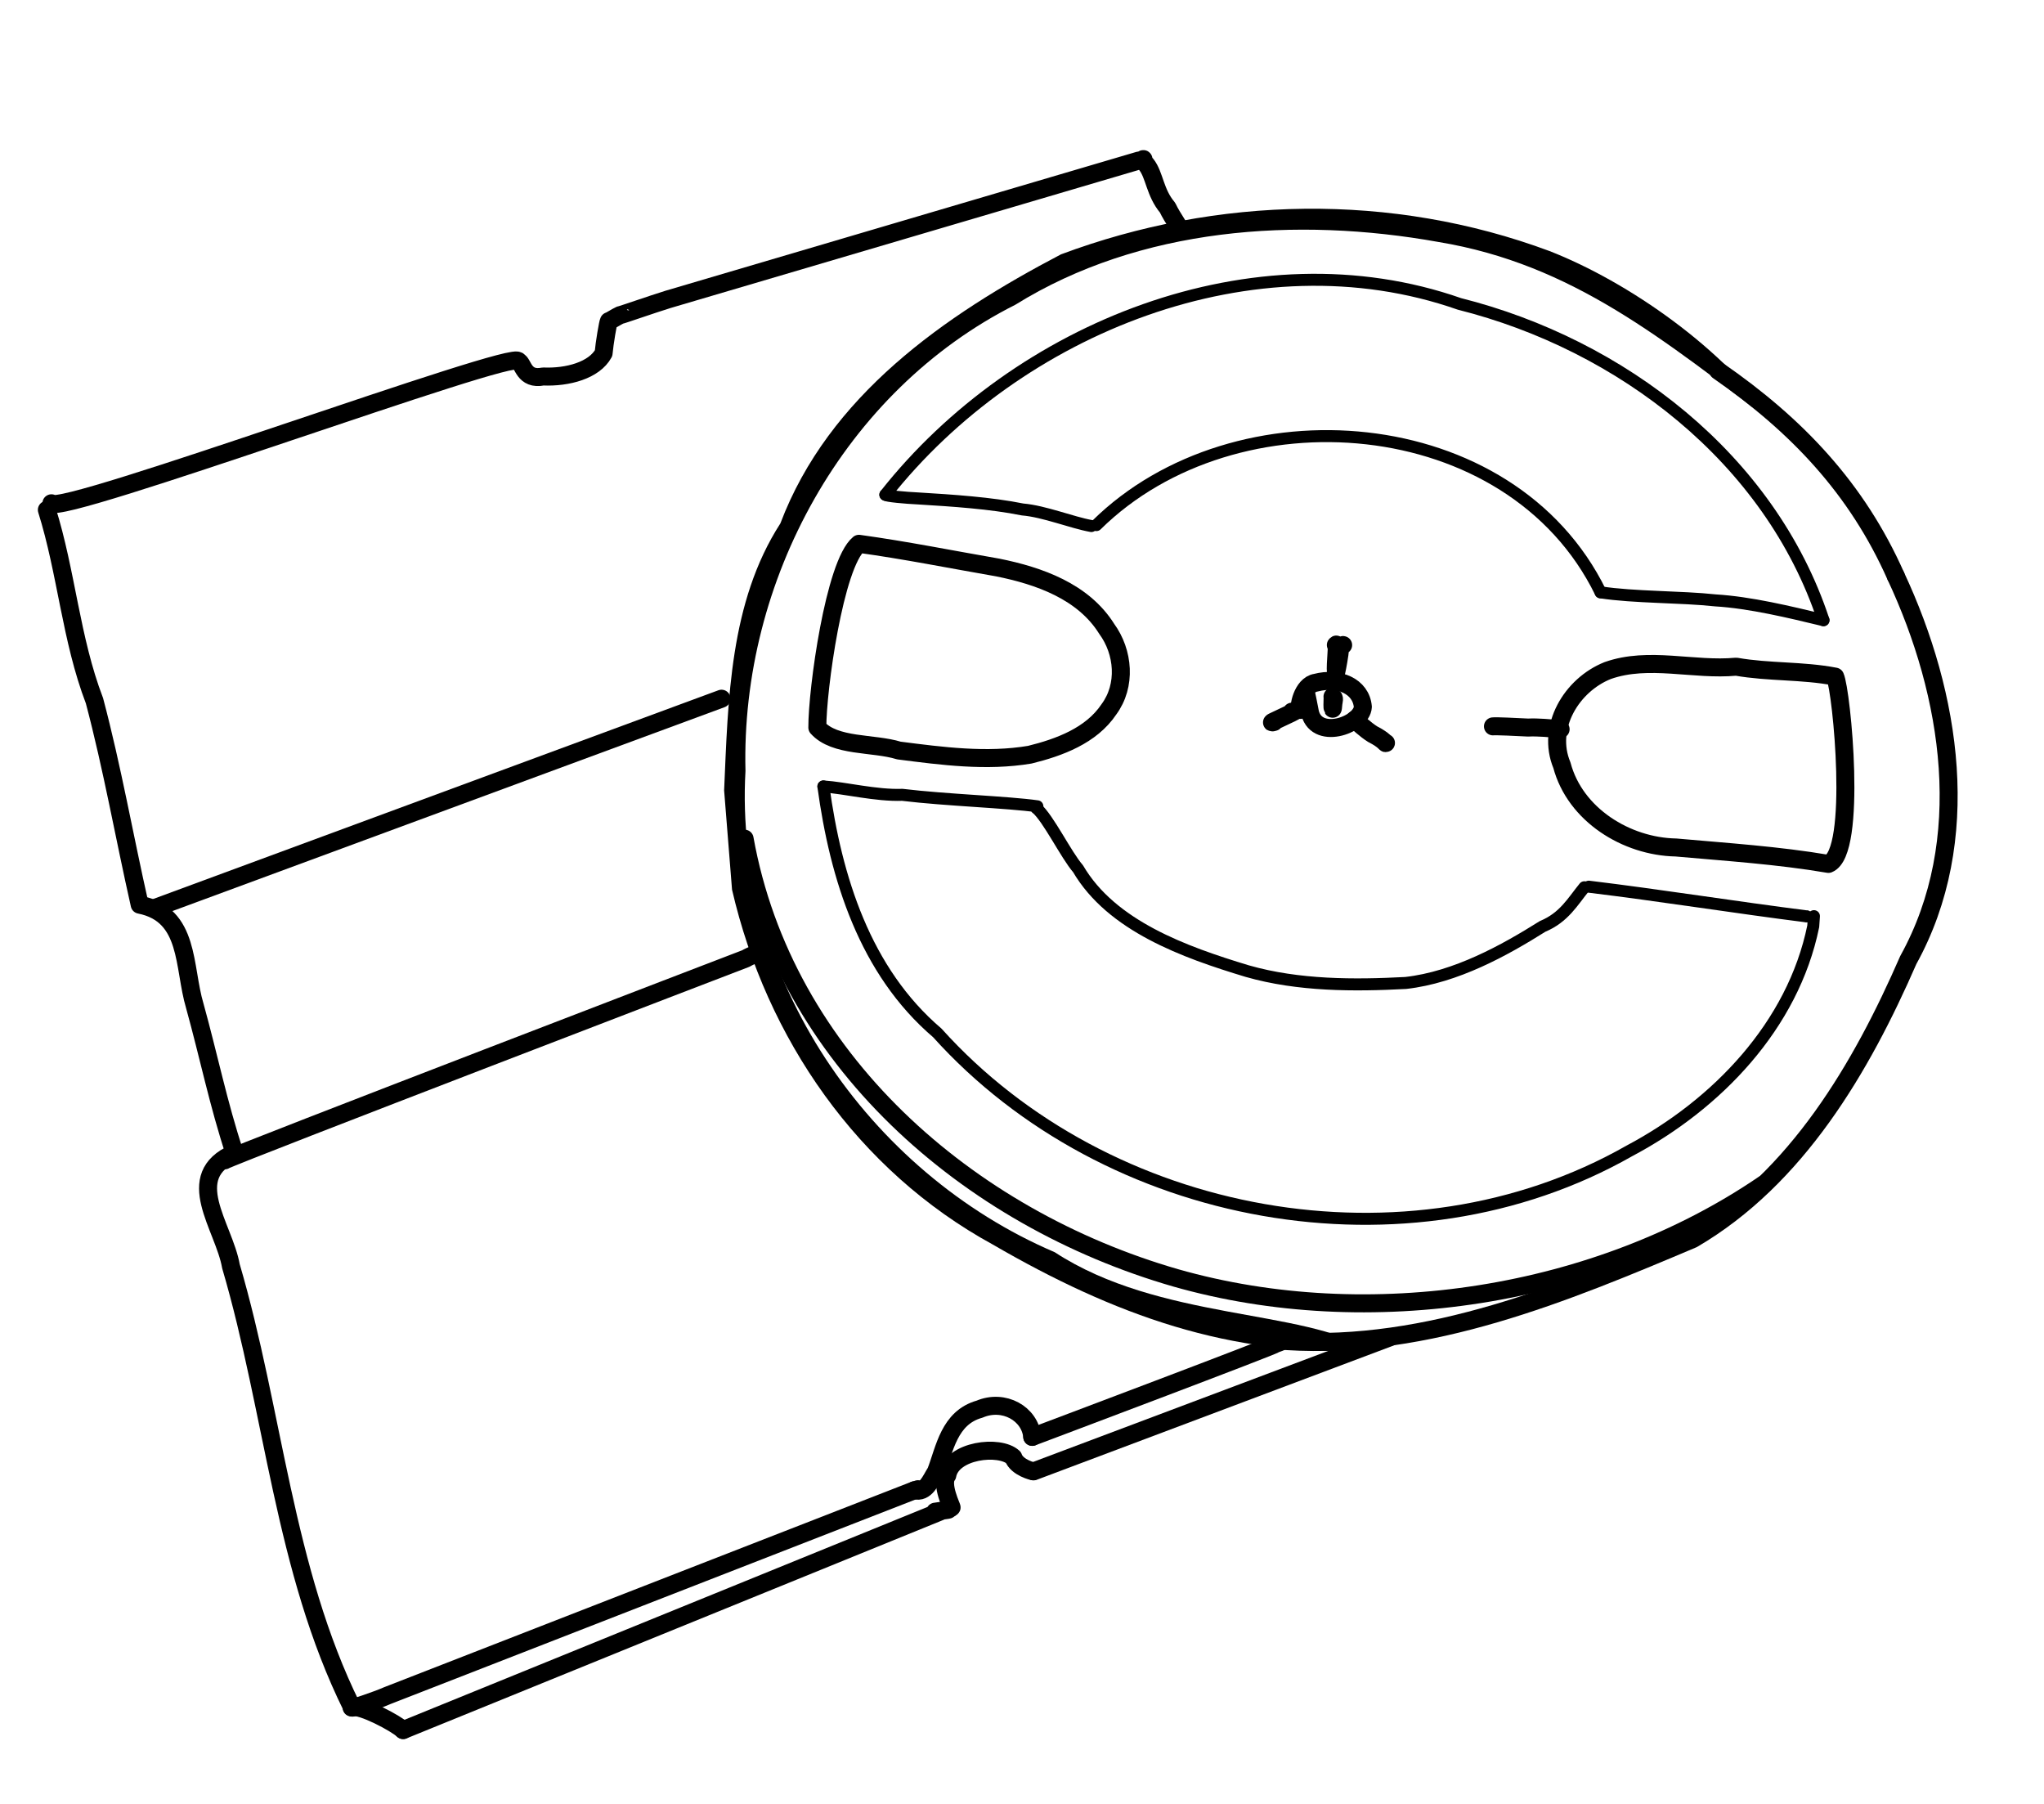 <?xml version="1.0" encoding="UTF-8" standalone="no"?>
<!-- Created by Ashley Blewer - This work is licensed under a Creative Commons Attribution 4.0 International License -->

<svg width="544" height="480" viewBox="0 0 143.933 127" version="1.1" id="svg2490" inkscape:version="1.1.2 (08b2f3d93c, 2022-04-05)" sodipodi:docname="1967-quarter-inch-2.svg"
   xmlns:inkscape="http://www.inkscape.org/namespaces/inkscape"
   xmlns:sodipodi="http://sodipodi.sourceforge.net/DTD/sodipodi-0.dtd"
   xmlns="http://www.w3.org/2000/svg"
   xmlns:svg="http://www.w3.org/2000/svg">
   <sodipodi:namedview id="namedview2492" pagecolor="#ffffff" bordercolor="#666666" borderopacity="1.0" inkscape:pageshadow="2" inkscape:pageopacity="0.0" inkscape:pagecheckerboard="0" inkscape:document-units="mm" showgrid="false" units="px" inkscape:zoom="0.90583674" inkscape:cx="272.67607" inkscape:cy="177.18425" inkscape:window-width="1848" inkscape:window-height="1136" inkscape:window-x="72" inkscape:window-y="27" inkscape:window-maximized="1" inkscape:current-layer="layer1" />
   <defs id="defs2487" />
   <g inkscape:label="Layer 1" inkscape:groupmode="layer" id="layer1">
      <g id="g18352" transform="matrix(0.379,-0.027,0.027,0.379,-257.933,-4.914)" style="stroke-width:0.85">
         <g id="g1044" transform="scale(1,-1)" style="stroke-width:0.85">
            <path d="m 678.156,-155.988 c 2.807,-11.803 2.739,-24.213 6.287,-35.904 2.417,-12.68 3.732,-25.573 5.674,-38.292 9.201,-2.523 7.207,-12.043 8.861,-19.457 1.863,-9.213 3.093,-18.577 5.412,-27.687 -10.207,-3.589 -2.93,-13.43 -2.164,-20.877 6.02,-27.576 5.758,-56.674 16.559,-83.089" style="fill:none;stroke:#000000;stroke-width:3.335;stroke-linecap:round;stroke-linejoin:round;stroke-miterlimit:10;stroke-dasharray:none;stroke-opacity:1" id="path1046" sodipodi:nodetypes="cccccccccccccccc" />
         </g>
         <g id="g1048" transform="scale(1,-1)" style="stroke-width:0.85">
            <path d="m 679.086,-154.832 c 1.29,-2.572 88.341,22.622 88.176,20.105 0.902,-0.371 0.703,-3.613 4.402,-3.148 4.484,-0.516 9.526,0.459 11.475,3.518 0.276,1.753 1.239,5.741 1.4,5.853 -0.508,-0.34 1.641,0.793 2.152,0.965 0.036,-0.07 6.09,1.582 9.071,2.273 l 88.855,19.457 c 1.867,0.039 -0.058,0.805 1.332,-0.836 1.391,-2.035 1.203,-5.32 3.352,-8.242 0.777,-2.004 2.488,-4.722 2.047,-4.242 0.285,0.301 -0.125,-0.168 -0.164,0.012" style="fill:none;stroke:#000000;stroke-width:3.335;stroke-linecap:round;stroke-linejoin:round;stroke-miterlimit:10;stroke-dasharray:none;stroke-opacity:1" id="path1050" sodipodi:nodetypes="cccccccccccc" />
         </g>
         <g id="g1052" transform="scale(1,-1)" style="stroke-width:0.85">
            <path d="m 718.785,-381.293 c -0.723,-0.504 4.856,0.996 6.699,1.668 l 100.161,31.016 c 0.796,0.109 0.535,-0.219 0.64,0.144" style="fill:none;stroke:#000000;stroke-width:3.335;stroke-linecap:round;stroke-linejoin:round;stroke-miterlimit:10;stroke-dasharray:none;stroke-opacity:1" id="path1054" />
         </g>
         <g id="g1056" transform="scale(1,-1)" style="stroke-width:0.85">
            <path d="m 825.645,-348.609 c 2.054,-0.739 3.089,1.629 4.21,3.144 1.911,4.074 3.133,9.817 8.872,10.981 4.628,1.597 9.289,-1.485 9.382,-5.813" style="fill:none;stroke:#000000;stroke-width:3.335;stroke-linecap:round;stroke-linejoin:round;stroke-miterlimit:10;stroke-dasharray:none;stroke-opacity:1" id="path1058" />
         </g>
         <g id="g1060" transform="scale(1,-1)" style="stroke-width:0.85">
            <path d="m 848.109,-340.297 c 0,0 48.274,14.352 46.036,13.953 2.437,0.633 2.854,1.156 4.1,1.567" style="fill:none;stroke:#000000;stroke-width:3.335;stroke-linecap:round;stroke-linejoin:round;stroke-miterlimit:10;stroke-dasharray:none;stroke-opacity:1" id="path1062" sodipodi:nodetypes="ccc" />
         </g>
         <g id="g1064" transform="scale(1,-1)" style="stroke-width:0.85">
            <path d="m 718.785,-381.293 c 1.859,0.258 7.965,-3.593 9.164,-4.906" style="fill:none;stroke:#000000;stroke-width:3.335;stroke-linecap:round;stroke-linejoin:round;stroke-miterlimit:10;stroke-dasharray:none;stroke-opacity:1" id="path1066" sodipodi:nodetypes="cc" />
         </g>
         <g id="g1068" transform="scale(1,-1)" style="stroke-width:0.85">
            <path d="m 727.949,-386.199 102.211,33.336 c -3.25,0.004 2.781,0.133 1.363,0.304" style="fill:none;stroke:#000000;stroke-width:3.335;stroke-linecap:round;stroke-linejoin:round;stroke-miterlimit:10;stroke-dasharray:none;stroke-opacity:1" id="path1070" />
         </g>
         <g id="g1072" transform="scale(1,-1)" style="stroke-width:0.85">
            <path d="m 832.258,-352.281 c 0.195,-0.188 -1.805,4.472 -0.36,5.996 1.176,4.633 10.086,4.988 12.442,2.453 0.512,-1.953 3.563,-2.915 3.57,-2.856" style="fill:none;stroke:#000000;stroke-width:3.335;stroke-linecap:round;stroke-linejoin:round;stroke-miterlimit:10;stroke-dasharray:none;stroke-opacity:1" id="path1074" sodipodi:nodetypes="cccc" />
         </g>
         <g id="g1076" transform="scale(1,-1)" style="stroke-width:0.85">
            <path d="m 847.91,-346.688 67.668,20.094" style="fill:none;stroke:#000000;stroke-width:3.335;stroke-linecap:round;stroke-linejoin:round;stroke-miterlimit:10;stroke-dasharray:none;stroke-opacity:1" id="path1078" />
         </g>
         <g id="g1080" transform="scale(1,-1)" style="stroke-width:0.85">
            <path d="m 693.07,-230.934 107.317,31.157" style="fill:none;stroke:#000000;stroke-width:3.335;stroke-linecap:round;stroke-linejoin:round;stroke-miterlimit:10;stroke-dasharray:none;stroke-opacity:1" id="path1082" />
         </g>
         <g id="g1084" transform="scale(1,-1)" style="stroke-width:0.85">
            <path d="m 702.484,-278.547 c 1.344,0.762 99,30.438 99,30.438 0.746,0.418 3.2,1.136 3,1.05 0.243,0.25 0.465,0.473 0.809,0.59" style="fill:none;stroke:#000000;stroke-width:3.335;stroke-linecap:round;stroke-linejoin:round;stroke-miterlimit:10;stroke-dasharray:none;stroke-opacity:1" id="path1086" />
         </g>
         <path d="m 799.816,235.207 c 4.407,27.984 19.539,53.602 43.524,69.02 21.398,14.539 42.585,24.061 68.253,24.452 -11.468,-8.445 -38.462,-8.184 -56.898,-22.214 -33.429,-17.176 -55.718,-55.121 -50.832,-93 1.614,-35.192 23.199,-68.93 56.039,-82.637 24.059,-12.668 53.188,-12.59 79.047,-6.019 24.504,5.867 40.329,21.059 60.086,38.332 C 990.617,148.392 973.43,134.633 959.336,127.941 c -28.402,-12.937 -60.707,-14.554 -90.344,-5.82 -22.394,9.766 -44.816,23.094 -55.422,46.039 -10.433,13.906 -11.976,31.91 -13.91,48.594" style="fill:#000000;fill-opacity:1;fill-rule:nonzero;stroke:none;stroke-width:0.85" id="path1088" sodipodi:nodetypes="cccccccccccc" />
         <g id="g1090" transform="scale(1,-1)" style="stroke-width:0.85">
            <path d="m 1019.078,-192.574 c 8.715,-22.692 11.059,-49.887 -2.746,-71.133 -10.117,-19.32 -23.492,-38.844 -43.516,-48.727 -24.421,-8.339 -50.359,-17.004 -76.433,-13.511 -0.637,0.336 -1.278,0.668 -1.914,1.004" style="fill:none;stroke:#000000;stroke-width:3.335;stroke-linecap:round;stroke-linejoin:round;stroke-miterlimit:10;stroke-dasharray:none;stroke-opacity:1" id="path1092" />
         </g>
         <g id="g1094" transform="scale(1,-1)" style="stroke-width:0.85">
            <path d="m 802.807,-225.95 c 4.4,-41.197 36.321,-73.054 73.911,-86.849 34.971,-12.723 77.797,-9.161 109.927,9.548" style="fill:none;stroke:#000000;stroke-width:3.335;stroke-linecap:round;stroke-linejoin:round;stroke-miterlimit:10;stroke-dasharray:none;stroke-opacity:1" id="path1096" sodipodi:nodetypes="cccccccc" />
         </g>
         <g id="g1098" transform="scale(1,-1)" style="stroke-width:0.85" />
         <g id="g1102" transform="scale(1,-1)" style="stroke-width:0.85">
            <path d="m 1019.078,-192.574 c -6.023,16.684 -16.293,29.167 -30.14,40.293" style="fill:none;stroke:#000000;stroke-width:3.335;stroke-linecap:round;stroke-linejoin:round;stroke-miterlimit:10;stroke-dasharray:none;stroke-opacity:1" id="path1104" sodipodi:nodetypes="cc" />
         </g>
         <g id="g1106" transform="scale(1,-1)" style="stroke-width:0.85">
            <path d="m 827.828,-172.957 c 8.517,-1.798 16.919,-4.12 25.363,-6.212 7.512,-2.08 15.466,-5.525 19.313,-12.755 2.846,-4.535 2.929,-10.741 -0.655,-14.928 -3.602,-4.626 -9.661,-6.377 -15.21,-7.334 -8.102,-0.771 -16.233,0.901 -24.144,2.496 -4.679,1.814 -11.78,1.459 -14.775,5.323 0.468,6.956 5.332,30.009 10.107,33.409" style="fill:none;stroke:#000000;stroke-width:3.335;stroke-linecap:round;stroke-linejoin:round;stroke-miterlimit:10;stroke-dasharray:none;stroke-opacity:1" id="path1108" sodipodi:nodetypes="cccccccc" />
         </g>
         <g id="g1110" transform="scale(1,-1)" style="stroke-width:0.85">
            <path d="m 1006.543,-210.359 c -5.942,1.594 -12.182,1.642 -18.156,3.136 -7.957,-0.174 -16.01,3.121 -23.8,0.982 -6.895,-2.19 -12.147,-9.665 -9.72,-16.907 1.781,-9.314 10.835,-15.871 19.996,-16.696 9.362,-1.514 18.75,-2.788 27.968,-5.042 5.546,1.746 4.735,31.822 3.711,34.527" style="fill:none;stroke:#000000;stroke-width:3.335;stroke-linecap:round;stroke-linejoin:round;stroke-miterlimit:10;stroke-dasharray:none;stroke-opacity:1" id="path1112" sodipodi:nodetypes="ccccccc" />
         </g>
         <g id="g1114" transform="scale(1,-1)" style="stroke-width:0.85">
            <path d="m 914.66,-197.941 c 0.492,0.703 -0.406,-3.52 -0.348,-5.059 -0.832,-3.223 1.309,4.129 1.071,4.75 -0.492,-0.246 1.879,0.656 -0.297,-0.098" style="fill:none;stroke:#000000;stroke-width:3.335;stroke-linecap:round;stroke-linejoin:round;stroke-miterlimit:10;stroke-dasharray:none;stroke-opacity:1" id="path1116" />
         </g>
         <g id="g1118" transform="scale(1,-1)" style="stroke-width:0.85">
            <path d="m 902.23,-211.352 c -1.976,-0.441 4.071,1.532 4.325,1.938 0.32,-0.059 -0.926,-0.309 -0.903,-0.27" style="fill:none;stroke:#000000;stroke-width:3.335;stroke-linecap:round;stroke-linejoin:round;stroke-miterlimit:10;stroke-dasharray:none;stroke-opacity:1" id="path1120" />
         </g>
         <g id="g1122" transform="scale(1,-1)" style="stroke-width:0.85">
            <path d="m 922.633,-216.707 c -0.086,-0.195 -0.125,0.461 -2.336,1.797 -1.238,0.89 -2.824,2.586 -3.113,2.926" style="fill:none;stroke:#000000;stroke-width:3.335;stroke-linecap:round;stroke-linejoin:round;stroke-miterlimit:10;stroke-dasharray:none;stroke-opacity:1" id="path1124" />
         </g>
         <g id="g1126" transform="scale(1,-1)" style="stroke-width:0.85">
            <path d="m 907.289,-209.469 c -0.527,0.254 0.602,4.614 3.172,4.821 4.289,0.808 8.316,-1.223 8.375,-5.082 -0.43,-3.461 -9.414,-5.766 -9.898,0.05 -0.137,1.137 -0.321,2.657 -0.458,3.52" style="fill:none;stroke:#000000;stroke-width:3.335;stroke-linecap:round;stroke-linejoin:round;stroke-miterlimit:10;stroke-dasharray:none;stroke-opacity:1" id="path1128" />
         </g>
         <g id="g1130" transform="scale(1,-1)" style="stroke-width:0.85">
            <path d="m 913.434,-207.746 c -0.067,1.133 -0.442,-3.945 -0.008,-1.016 0.07,0.43 0.394,1.098 -0.067,1.321" style="fill:none;stroke:#000000;stroke-width:3.335;stroke-linecap:round;stroke-linejoin:round;stroke-miterlimit:10;stroke-dasharray:none;stroke-opacity:1" id="path1132" />
         </g>
         <g id="g1134" transform="scale(1,-1)" style="stroke-width:0.85">
            <path d="m 942.629,-215.047 c 0.562,0.031 4.371,-0.426 6.473,-0.683 1.878,-0.04 4.175,-0.434 5.996,-0.743" style="fill:none;stroke:#000000;stroke-width:3.335;stroke-linecap:round;stroke-linejoin:round;stroke-miterlimit:10;stroke-dasharray:none;stroke-opacity:1" id="path1136" />
         </g>
         <g id="g1138" transform="scale(1,-1)" style="stroke-width:0.85">
            <path d="m 833.359,-164.238 c 0.071,-0.258 3.809,-0.856 5.957,-1.106 6.438,-0.855 13.403,-1.812 19.211,-3.422 3.965,-0.613 8.961,-3.074 12.5,-3.968" style="fill:none;stroke:#000000;stroke-width:2.223;stroke-linecap:round;stroke-linejoin:round;stroke-miterlimit:10;stroke-dasharray:none;stroke-opacity:1" id="path1140" />
         </g>
         <g id="g1142" transform="scale(1,-1)" style="stroke-width:0.85">
            <path d="m 833.359,-164.238 c 26.627,29.189 71.758,43.642 108.63,27.714 29.329,-9.638 55.383,-32.634 63.14,-63.253" style="fill:none;stroke:#000000;stroke-width:2.223;stroke-linecap:round;stroke-linejoin:round;stroke-miterlimit:10;stroke-dasharray:none;stroke-opacity:1" id="path1144" sodipodi:nodetypes="ccc" />
         </g>
         <g id="g1146" transform="scale(1,-1)" style="stroke-width:0.85">
            <path d="m 871.973,-172.625 c 27.49,23.506 78.114,16.093 92.316,-19.066" style="fill:none;stroke:#000000;stroke-width:2.223;stroke-linecap:round;stroke-linejoin:round;stroke-miterlimit:10;stroke-dasharray:none;stroke-opacity:1" id="path1148" />
         </g>
         <g id="g1150" transform="scale(1,-1)" style="stroke-width:0.85">
            <path d="m 964.289,-191.691 c 6.039,-1.394 14.91,-1.868 21.129,-3.004 6.371,-0.836 13.605,-3.141 19.711,-5.082" style="fill:none;stroke:#000000;stroke-width:2.223;stroke-linecap:round;stroke-linejoin:round;stroke-miterlimit:10;stroke-dasharray:none;stroke-opacity:1" id="path1152" sodipodi:nodetypes="ccc" />
         </g>
         <g id="g1154" transform="scale(1,-1)" style="stroke-width:0.85">
            <path d="m 818.062,-217.336 c 4.067,-0.562 9.586,-2.414 14.477,-2.586 7.945,-1.547 19.41,-2.734 24.82,-3.902 -0.019,-0.098 -0.117,-0.238 -0.207,-0.313" style="fill:none;stroke:#000000;stroke-width:2.223;stroke-linecap:round;stroke-linejoin:round;stroke-miterlimit:10;stroke-dasharray:none;stroke-opacity:1" id="path1156" />
         </g>
         <g id="g1158" transform="scale(1,-1)" style="stroke-width:0.85">
            <path d="m 818.062,-217.336 c 1.111,-17.06 5.235,-34.671 17.812,-47.046 28.862,-37.08 83.688,-51.348 126.393,-30.918 16.784,7.423 31.875,21.018 36.936,39.074 l 0.266,1.874" style="fill:none;stroke:#000000;stroke-width:2.223;stroke-linecap:round;stroke-linejoin:round;stroke-miterlimit:10;stroke-dasharray:none;stroke-opacity:1" id="path1160" sodipodi:nodetypes="ccccccccccccc" />
         </g>
         <g id="g1162" transform="scale(1,-1)" style="stroke-width:0.85">
            <path d="m 857.152,-224.137 c 2.086,-2.063 4.856,-9.031 6.907,-11.765 5.449,-11.008 18.535,-16.801 29.933,-21.149 9.301,-3.39 19.61,-4.101 29.137,-4.273 9.363,0.386 18.687,4.726 26.039,8.648 4.09,1.371 5.883,4.18 8.242,6.688" style="fill:none;stroke:#000000;stroke-width:2.223;stroke-linecap:round;stroke-linejoin:round;stroke-miterlimit:10;stroke-dasharray:none;stroke-opacity:1" id="path1164" sodipodi:nodetypes="cccccc" />
         </g>
         <g id="g1166" transform="scale(1,-1)" style="stroke-width:0.85">
            <path d="m 958.23,-245.938 c 12.899,-2.5 27.016,-5.796 39.958,-8.374 -0.168,0.14 -0.219,-0.11 -0.157,0.046" style="fill:none;stroke:#000000;stroke-width:2.223;stroke-linecap:round;stroke-linejoin:round;stroke-miterlimit:10;stroke-dasharray:none;stroke-opacity:1" id="path1168" />
         </g>
      </g>
   </g>
</svg>
